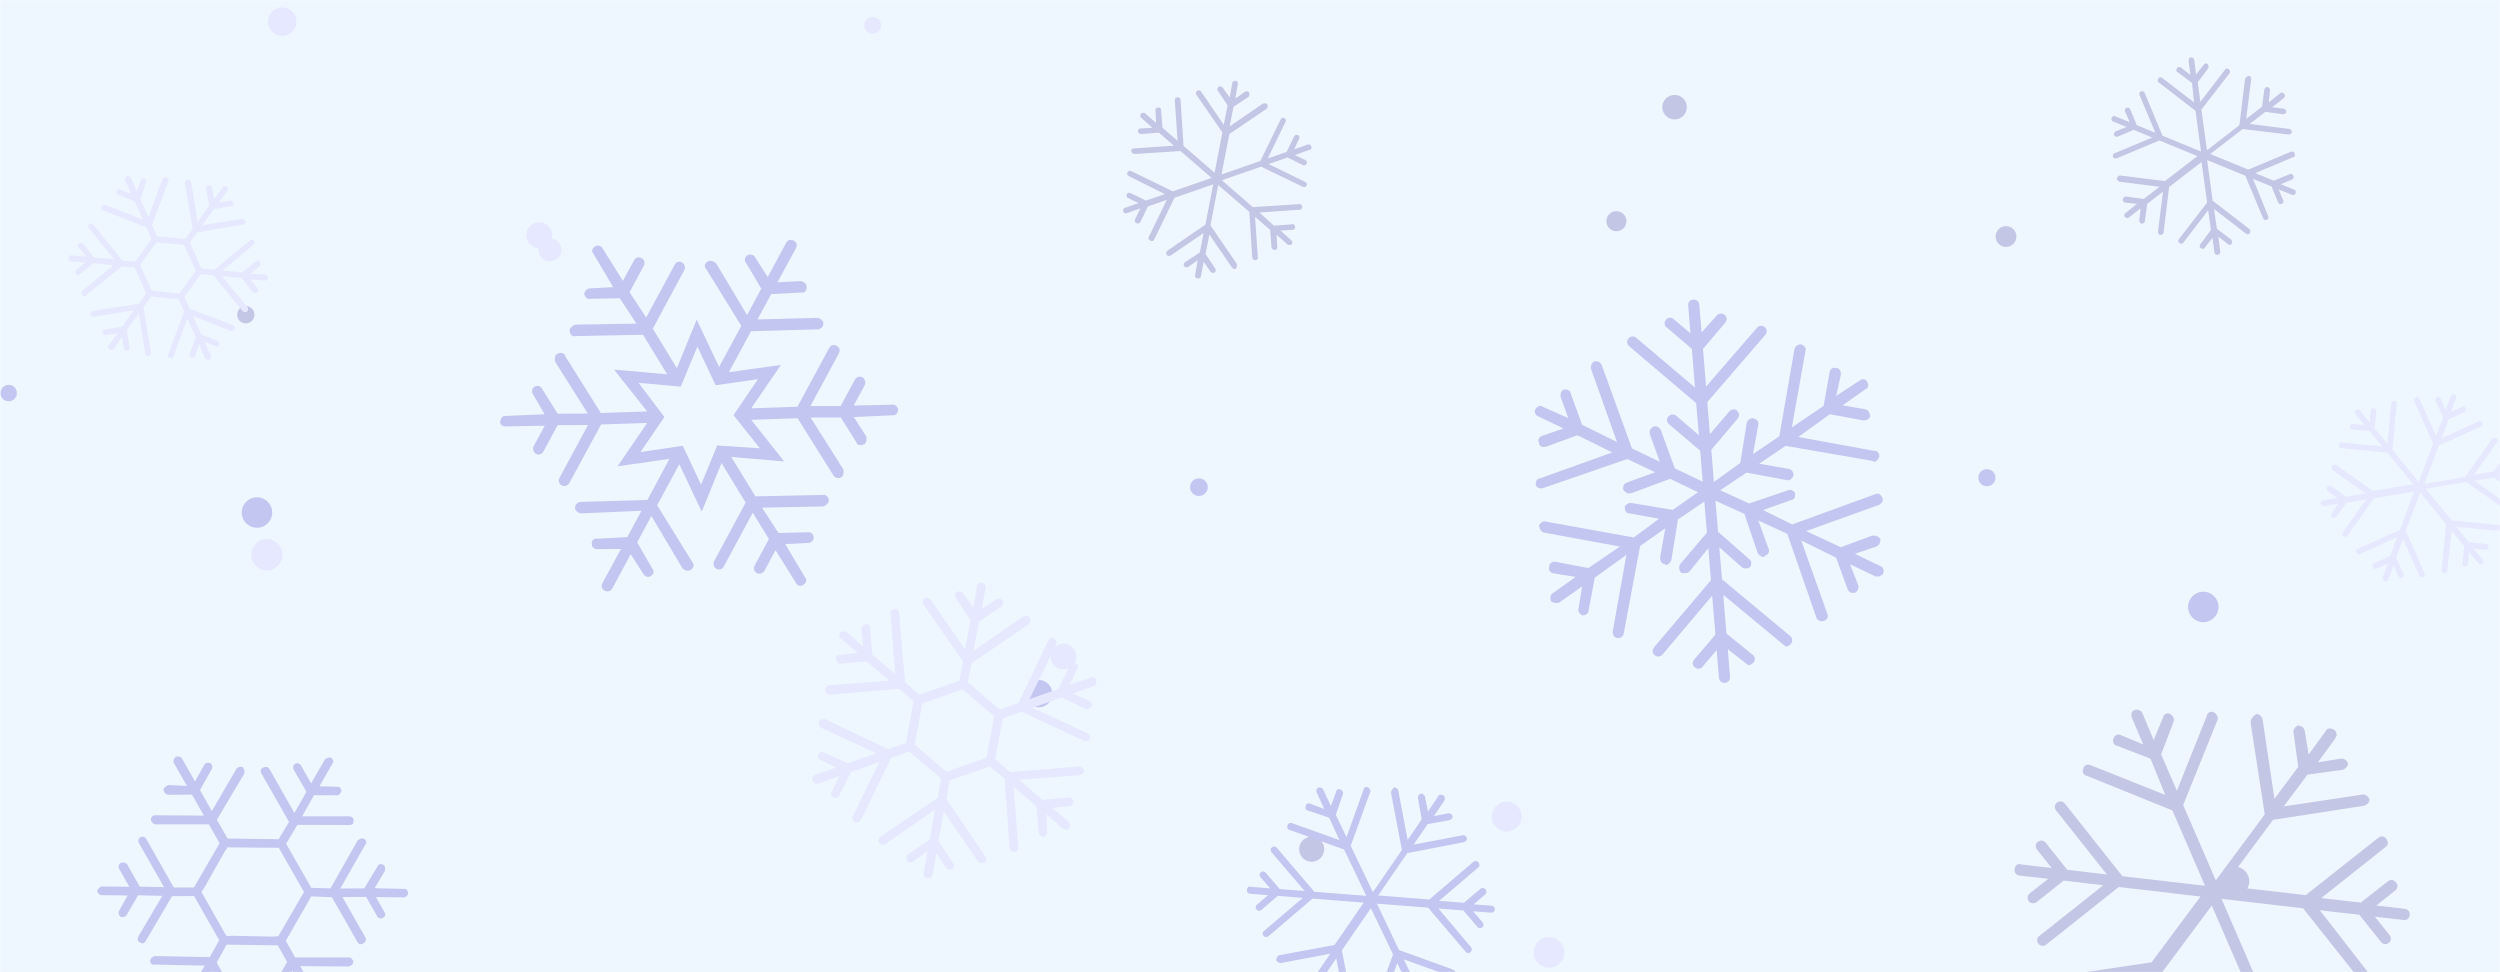 <svg xmlns="http://www.w3.org/2000/svg" version="1.1" xmlns:xlink="http://www.w3.org/1999/xlink" xmlns:svgjs="http://svgjs.dev/svgjs" width="1440" height="560" preserveAspectRatio="none" viewBox="0 0 1440 560"><g mask="url(&quot;#SvgjsMask1036&quot;)" fill="none"><rect width="1440" height="560" x="0" y="0" fill="rgba(238, 246, 255, 1)"></rect><circle r="7.895" cx="598.245" cy="399.555" filter="url(#SvgjsFilter1037)" fill="rgba(194, 198, 240, 1)"></circle><circle r="4.73" cx="4.99" cy="226.41" filter="url(#SvgjsFilter1037)" fill="rgba(194, 198, 240, 1)"></circle><circle r="8.965" cx="153.695" cy="319.525" filter="url(#SvgjsFilter1037)" fill="rgba(230, 232, 255, 1)"></circle><circle r="5.78" cx="931.06" cy="127.41" filter="url(#SvgjsFilter1037)" fill="rgba(195, 198, 229, 1)"></circle><circle r="8.425" cx="1287.155" cy="507.585" filter="url(#SvgjsFilter1037)" fill="rgba(195, 198, 229, 1)"></circle><circle r="8.815" cx="892.255" cy="548.595" filter="url(#SvgjsFilter1037)" fill="rgba(230, 232, 255, 1)"></circle><circle r="4.82" cx="502.68" cy="14.57" filter="url(#SvgjsFilter1037)" fill="rgba(230, 232, 255, 1)"></circle><circle r="8.775" cx="148.005" cy="295.215" filter="url(#SvgjsFilter1037)" fill="rgba(194, 198, 240, 1)"></circle><circle r="4.93" cx="1144.46" cy="275.16" filter="url(#SvgjsFilter1037)" fill="rgba(194, 198, 240, 1)"></circle><circle r="5.98" cx="1155.47" cy="136.24" filter="url(#SvgjsFilter1037)" fill="rgba(195, 198, 229, 1)"></circle><circle r="8.59" cx="867.85" cy="470.36" filter="url(#SvgjsFilter1037)" fill="rgba(230, 232, 255, 1)"></circle><circle r="6.61" cx="316.71" cy="143.86" filter="url(#SvgjsFilter1037)" fill="rgba(230, 232, 255, 1)"></circle><circle r="8.205" cx="162.565" cy="12.465" filter="url(#SvgjsFilter1037)" fill="rgba(230, 232, 255, 1)"></circle><circle r="7.415" cx="612.575" cy="378.145" filter="url(#SvgjsFilter1037)" fill="rgba(230, 232, 255, 1)"></circle><circle r="7.5" cx="310.62" cy="135.57" filter="url(#SvgjsFilter1037)" fill="rgba(230, 232, 255, 1)"></circle><circle r="7.065" cx="964.545" cy="61.725" filter="url(#SvgjsFilter1037)" fill="rgba(195, 198, 229, 1)"></circle><circle r="8.765" cx="1269.105" cy="349.595" filter="url(#SvgjsFilter1037)" fill="rgba(194, 198, 240, 1)"></circle><circle r="7.225" cx="755.525" cy="489.135" filter="url(#SvgjsFilter1037)" fill="rgba(195, 198, 229, 1)"></circle><circle r="5.09" cx="690.58" cy="280.6" filter="url(#SvgjsFilter1037)" fill="rgba(194, 198, 240, 1)"></circle><circle r="4.97" cx="141.58" cy="181.29" filter="url(#SvgjsFilter1037)" fill="rgba(195, 198, 229, 1)"></circle><path d="M1296.4 416.6L1304.5 469.1 1276.3 507.1 1257.5 463.7 1277.4 414.4C1277.4 414.4 1277.4 413.8 1277.4 413.8 1277.6 412.5 1276.4 411.1 1275.3 410.3 1273.4 409.4 1271.4 410.5 1271.1 412.4L1253.9 455.5 1244.8 434.5 1252.1 415.4C1252.1 415.4 1252.2 414.7 1252.2 414.7 1252.3 413.4 1251.2 412 1250 411.2 1248.2 410.4 1246.1 411.4 1245.9 413.3L1240.5 426.3 1234 410.7C1233.5 409.3 1231 408.4 1229.7 408.9 1227.7 409.3 1227.4 411.8 1227.9 413.2L1234.5 428.8 1221.5 423.4C1219.7 422.6 1217.7 423.6 1217.4 425.5 1216.6 427.3 1217.6 429.4 1219.5 429.6L1238.7 437 1247.2 457.9 1204.1 440.7C1202.2 439.9 1200.2 440.9 1200 442.8 1199.1 444.7 1200.2 446.7 1202.1 446.9L1251.3 466.8 1270.1 510.2 1222.5 504.7 1189.3 462.8C1188.2 461.4 1186.3 461.2 1184.8 462.3 1183.4 463.5 1183.2 465.4 1184.3 466.8L1213.6 503.7 1190.7 501 1178.3 485.4C1177.2 484 1175.3 483.8 1173.8 484.9 1172.4 486 1172.2 487.9 1173.3 489.3L1181.8 500 1164 497.9C1162.1 497.1 1160.6 498.8 1160.4 500.7 1160.2 502.6 1161.3 504.1 1163.2 504.3L1179.8 506.2 1169.1 514.6C1167.7 515.8 1167.5 517.7 1168.6 519.1S1171.6 520.7 1173.1 519.6L1188.7 507.2 1211.5 509.9 1174.7 539.1C1173.2 540.2 1173 542.1 1174.1 543.6 1175.3 545 1177.2 545.2 1178.6 544.1L1220.4 510.9 1267.5 516.4 1239.3 554.3 1188.1 561.9C1186.1 562.3 1185.3 564.2 1185.1 566.1 1185.5 568.1 1187.3 568.9 1189.2 569.1L1235.1 562.2 1221.4 580.6 1201.1 583.4C1199.1 583.8 1198.3 585.7 1198 587.6 1198.5 589.5 1200.3 590.4 1201.6 590.5L1215.4 588.3 1205.4 601.9C1204.6 603.1 1204.3 605.7 1206.2 606.5 1208 607.4 1209.9 607.6 1210.8 605.8L1220.7 592.1 1223 605.9C1223.4 607.9 1225.2 608.7 1226.5 608.9 1227.8 608.4 1229.3 607.3 1229.4 606 1229.4 606 1229.5 605.4 1229.5 605.4L1226.7 585.1 1240.4 566.7 1247.3 612.6C1247.8 614.6 1249.6 615.4 1250.9 615.6 1252.2 615.1 1253.6 614 1253.8 612.7 1253.8 612.7 1253.8 612.1 1253.8 612.1L1245.7 559.6 1274 521.6 1292.8 565 1272.9 614.3C1272.1 616.1 1273.1 618.2 1275 618.4 1276.8 619.2 1278.9 618.2 1279.1 616.3L1296.4 573.2 1305.5 594.2 1298.1 613.3C1297.3 615.2 1298.3 617.2 1300.3 617.4 1302.1 618.3 1304.1 617.2 1304.4 615.3L1309.7 602.4 1316.3 618C1316.8 619.3 1319.2 620.3 1320.6 619.8 1321.9 619.3 1322.7 618.1 1322.9 616.8 1322.9 616.2 1323 615.5 1322.5 614.8L1315.9 599.3 1328.8 604.6C1330.6 605.5 1332.7 604.4 1332.9 602.5 1332.9 602.5 1333 601.9 1333 601.9 1333.1 600.6 1332 599.2 1330.8 598.4L1311.7 591 1302.5 570 1345.6 587.2C1347.5 588.1 1349.5 587 1349.7 585.1 1349.7 585.1 1349.8 584.5 1349.8 584.5 1349.9 583.2 1348.8 581.8 1347.6 581L1298.4 561.2 1279.6 517.7 1326.6 523.2 1359.8 565C1360.9 566.5 1362.8 566.7 1364.2 565.6 1365.7 564.4 1365.9 562.5 1364.8 561.1L1336.2 524.3 1359 526.9 1371.4 542.5C1372.5 544 1374.4 544.2 1375.9 543.1S1377.5 540 1376.4 538.6L1367.9 528 1384.5 529.9C1386.4 530.1 1387.8 529 1388 527.1 1388.2 525.2 1387.1 523.7 1385.2 523.5L1368.7 521.6 1379.3 513.2C1380 512.6 1380.7 512.1 1380.9 510.8S1380.5 508.8 1379.9 508.1C1378.8 506.7 1376.9 506.5 1375.5 507.6L1359.8 519.9 1337 517.3 1373.8 488.1C1374.6 487.5 1375.3 486.9 1375.4 485.7 1375.5 485 1375 483.7 1374.4 483 1373.3 481.6 1371.4 481.3 1370 482.5L1328.1 515.6 1281.1 510.2 1309.3 472.2 1361.8 464.1C1363.1 463.6 1364.6 462.5 1364.7 461.2 1364.7 461.2 1364.8 460.6 1364.8 460.6 1364.4 458.6 1362.5 457.8 1361.3 457.6L1315.4 464.5 1329.1 446.2 1349.4 443.4C1350.7 442.9 1352.1 441.7 1352.3 440.5 1352.3 440.5 1352.4 439.8 1352.4 439.8 1352 437.9 1350.1 437 1348.8 436.9L1335.1 439.1 1345 425.5C1345.1 424.8 1345.8 424.3 1345.9 423.6 1346 422.4 1345.5 421 1344.3 420.2 1342.5 419.4 1340.6 419.1 1339.7 421L1329.8 434.6 1327.5 420.9C1327.1 418.9 1325.3 418 1324 417.9 1322 418.3 1321.1 420.1 1321 421.4L1323.8 441.7 1310.1 460.1 1303.2 414.2C1302.7 412.2 1300.9 411.3 1299.6 411.2 1297.5 412.9 1296 414.6 1296.4 416.6Z" fill="rgba(195, 198, 229, 1)"></path><path d="M1080.3 284.6L1032.3 302.1 1015.5 293.8 1031.8 288C1033.7 287.8 1034.1 285.9 1034 284 1033.2 282.7 1031.2 281.6 1030 282.4L1007.5 290 990.8 282.4 1006 272.2 1029.5 276.6C1029.5 276.6 1030.2 276.6 1030.2 276.6 1031.4 276.5 1032.6 275.1 1033.1 273.8 1033 271.8 1032.2 270.6 1030.3 270.1L1013.3 267.1 1028.5 256.8 1078.7 265.5C1078.7 265.5 1079.4 266.1 1079.4 266.1 1080.7 266 1081.8 264.6 1082.4 263.3 1082.8 261.3 1081.4 259.5 1079.5 259.7L1035.8 251.7 1054 238.6 1073.6 242.2C1073.6 242.2 1073.6 242.2 1074.2 242.1 1075.5 242 1076.7 241.3 1077.2 239.9 1077.1 238 1076.3 236.2 1074.3 235.7L1061.3 233.5 1074.6 224.1C1076.5 223.3 1076.3 221.4 1075.6 220.2 1074.8 218.3 1072.8 217.8 1071 219.3L1057.6 228.1 1060.4 215.6C1060.3 213.7 1059.5 211.9 1057.6 212 1055.6 211.5 1054.4 212.3 1053.9 214.2L1050.4 233.8 1032.1 246.2 1040 201.9C1040.6 200.6 1039.1 198.8 1037.2 198.3 1035.9 198.4 1034 199.2 1033.6 201.2L1024.9 251.3 1009.7 261.6 1012.8 244.6C1013.2 242.7 1011.8 241.5 1009.9 241 1008.6 240.5 1006.7 241.9 1006.2 243.2L1002.4 266.7 987.2 277.6 985.7 259.1 1000.9 241.1C1002.1 239.7 1001.9 237.8 1000.5 236.6 999.8 235.4 997.2 235.6 996.1 237L984.9 250.1 983.4 231.6 1016.8 192.9C1018 191.5 1017.8 189.6 1016.5 188.4 1015.1 187.3 1013.2 187.4 1012 188.8L982.7 222.7 980.9 201 993.8 185.8C994.9 184.4 994.8 182.5 993.4 181.4 992 180.2 990.1 180.4 988.9 181.7L980.1 191.5 978.8 175.5C978.6 173.6 977.2 172.4 975.3 172.6 973.4 172.7 972.2 174.1 972.4 176L973.7 192 964 183.8C962.7 182.6 960.8 182.8 959.6 184.2S958.6 187.5 960 188.6L974.5 200.9 976.3 223.2 942.5 194.6C941.1 193.4 939.2 193.6 938 194.9 936.8 196.3 937 198.2 938.4 199.4L977 232.2 978.6 250.7 965.5 239.5C964.1 238.4 962.2 238.5 961 239.9 959.8 241.3 960 243.2 961.4 244.4L979.3 259.6 980.8 277.5 964.7 269.8 956.5 247.4C955.7 246.1 953.7 245 952.5 245.8 950.6 246.6 950.1 247.9 950.2 249.8L956.1 266 940 258.3 922.6 210.3C921.8 208.5 920.5 208 918.5 208.1 916.7 208.9 916.2 210.9 916.3 212.1L931.4 254.6 911.3 244.7 904.7 226.6C904.5 224.7 902.5 224.2 900.6 224.4 899.4 225.1 898.3 227.1 899.1 229L903.3 240.8 888.6 234.3C887.2 233.2 885.4 234 884.2 236 883.7 237.3 884.5 239.2 885.8 239.7L900.6 246.8 888.1 251.1C886.2 251.9 885.7 253.9 886.5 255.1 886.6 257 887.9 257.5 889.2 257.4 889.9 257.4 889.9 257.4 890.5 257.3L908.6 250.7 928.7 260.6 886.9 275.6C885 275.7 884.5 277.7 884.6 279.6 885.4 280.9 886.7 281.4 888 281.3 888.6 281.2 888.6 281.2 888.6 281.2L937.3 264.4 953.4 272 937.2 277.9C935.3 278.6 934.8 280 934.9 281.9 935.7 283.1 937 284.3 938.3 284.2 939 284.1 939 284.1 939.6 284.1L962 275.8 978.1 283.5 963.5 293.7 940.1 289.8C938.1 289.3 936.3 290.8 935.8 292.1 935.9 294 936.7 295.9 938.6 295.7L955.6 298.8 941.1 309.6 890.2 300.4C888.9 299.8 887.1 301.3 886.5 302.6 886.7 304.5 887.5 306.4 889.5 306.8L933.1 314.8 914.9 327.2 896 323.6C894 323.2 892.2 324.6 892.4 326.5 891.8 327.8 892.6 329.7 894.6 330.2L907.6 332.3 894.3 341.8C893.1 342.5 892.6 344.5 893.4 346.3 894.1 346.9 895.4 347.5 896.7 347.3 896.7 347.3 897.3 347.3 897.9 347.2L911.3 337.8 909.2 350.8C908.6 352.1 910.1 353.9 911.4 354.5 912 354.4 912 354.4 912 354.4 913.9 354.3 915.1 352.9 915 351.6L918.6 332.7 936.8 319.6 928.9 363.9C929 365.9 929.8 367.1 931.7 367.6 931.7 367.6 932.4 367.5 932.4 367.5 933.6 367.4 934.9 366.7 935.3 364.7L944.7 314.5 959.2 304.3 956.2 321.2C956.3 323.1 957.1 325 959 324.8 959.1 325.5 959.7 325.4 959.7 325.4 961 325.3 962.2 323.9 962.7 322.6L966.5 299.2 981.7 288.9 983.2 306.8 968 324.7C966.8 326.1 967 328.7 968.4 329.9 969.8 330.4 971.7 330.2 972.9 329.5L984 315.7 985.5 334.2 952.7 372.9C951.6 374.3 951.7 376.2 953.1 377.4 954.5 378.5 956.4 378.4 957.6 377L986.2 343.1 988.1 365.5 975.8 380C974.6 381.4 974.8 383.3 976.2 384.4S979.4 385.5 980.6 384.1L988.8 374.4 990.1 390.3C990.3 392.3 991.7 393.4 993.6 393.3 995.5 393.1 996.7 391.7 996.5 389.8L995.2 373.9 1005.5 382C1006.2 382.6 1006.9 383.2 1007.5 383.1 1008.2 383.1 1009.4 382.3 1010 381.6 1011.1 380.3 1011 378.3 1009.6 377.2L994.4 364.9 992.6 342.6 1027.1 371.2C1027.8 371.8 1028.5 372.4 1029.1 372.4 1029.7 372.3 1031 371.6 1031.5 370.9 1032.7 369.5 1032.6 367.6 1031.2 366.4L991.9 333.7 990.3 315.2 1003.5 326.9C1004.2 327.5 1005.5 327.4 1006.1 327.4 1006.7 327.3 1007.4 327.3 1008 326.6 1009.1 325.2 1008.9 322.6 1007.6 322.1L989.6 306.3 988.1 288.4 1004.8 296 1012.4 318.5C1013.2 319.7 1014.6 320.9 1015.8 320.8 1016.5 320.7 1016.5 320.7 1016.4 320.1 1018.3 319.9 1019.5 317.9 1018.7 316.1L1012.8 299.8 1029.5 307.5 1046.4 356.2C1047.1 357.4 1048.5 357.9 1049.7 357.8 1050.4 357.7 1050.4 357.7 1050.4 357.7 1052.2 357 1053.4 355.6 1052.6 353.7L1037.5 311.3 1057.6 321.2 1064.2 339.3C1065 341.1 1066.4 341.7 1067.6 341.5 1067.6 341.5 1068.3 341.5 1068.3 341.5 1070.1 340.7 1070.6 338.7 1070.5 337.5L1065.6 325 1080.4 332.1C1081 332.1 1081.6 332 1082.3 332 1082.9 331.9 1084.1 331.2 1084.7 330.5 1085.2 328.5 1085 326.6 1083.1 326.1L1068.4 319 1080.8 314.8C1082.7 314 1083.2 312 1083.1 310.7 1082.3 308.9 1080.3 308.4 1078.4 308.5L1060.3 315.2 1040.3 305.9 1082.1 290.9C1083.9 290.1 1085.1 288.1 1084.3 286.9 1083.5 285 1082.1 283.8 1080.3 284.6Z" fill="rgba(194, 198, 240, 1)"></path><path d="M341.8 146.1L353.2 165.4 339.8 166.1C338.3 166.1 336.8 167.5 336.5 169.4 337 171.2 338.4 172.7 340.1 172.1L357 171.8 366.6 186.4 331.4 187C329.6 187.6 328.2 188.9 328.1 190.4 328.3 192.7 329.7 194.1 331.4 193.6L370.4 192.8 384.3 215.6 353.7 212.9 372.8 237 346.1 237.9 325.4 204.9C325.7 204.3 325.1 204 324.5 203.7 323.4 203.1 322 203.1 320.8 203.9 319.6 204.7 319.3 206.7 319.8 208.4L338.6 238.2 321.2 238.3 312.2 223.9C311.9 223.1 311.3 222.8 310.8 222.5 310.2 222.2 308.8 222.1 307.6 222.9 306.4 223.8 306.1 225.8 306.9 226.9L313.7 238.6 291.3 239.6C289.4 239.3 288.4 241 288.1 243 288 244.4 289.4 245.9 291.7 245.6L313.8 245.2 307.4 257C306.5 258.7 307.6 260.7 308.7 261.4 310.4 262.3 312.1 261.7 313 260.1L321.2 244.9 338.7 244.8 322.3 275.2C321.4 276.9 321.9 278.7 323.6 279.6 324.7 280.2 327 280 327.9 278.3L346.2 244.5 372.8 243.6 355.7 268.6 385.6 264.3 372.9 288 334.5 289.1C332.2 289.3 331.3 291 331.2 292.4 331.2 293.8 332.6 295.3 334.5 295.7L369.5 294.2 361.3 309.4 344.1 310.3C342.1 309.9 340.6 311.3 340.9 313.6 340.8 315 342.2 316.5 344.5 316.3L357.7 316.2 347 335.9C346.1 337.6 346.6 339.3 348.3 340.2S351.8 340.6 352.7 338.9L363.3 319.2 370.4 330.3C371.5 332.3 373.5 332.7 374.6 331.9 376.7 330.8 377 328.8 375.6 327.3L367 312.4 375.2 297.2 393.1 327.3C394.5 328.8 396.5 329.1 397.7 328.3 399.7 327.2 400.1 325.2 398.7 323.7L378.5 291 391.3 267.4 404.2 294.7 415.6 266.7 429.5 289.5 411.3 323.3C410.4 325 411.5 327 412.6 327.6 414.3 328.5 416 328 416.9 326.3L433.6 295.3 442.9 310.5 434.7 325.7C433.8 327.4 434.3 329.1 436 330.1 437.1 330.7 439.4 330.5 440.3 328.8L446.7 316.9 458.4 335.6C459.5 337.7 461.5 338 463 336.6 464.2 335.8 465.1 334.1 463.7 332.6L452.3 313.4 465.7 312.7C467.2 312.7 468.6 311.3 468.7 309.9 468.7 308.5 467.9 307.3 467.3 307 466.8 306.7 466.2 306.4 465.4 306.6L448.4 307 438.9 292.4 474.1 291.7C475.9 291.2 477.3 289.8 477.4 288.4 477.4 287 476.6 285.8 475.5 285.2 474.9 284.9 474.9 284.9 474 285.1L435.1 285.9 421.2 263.2 451.7 265.8 432.7 241.8 459.4 240.9 480.1 273.9C480.9 275.1 482.6 276 484.7 274.9 485.8 274.1 486.2 272.1 485.7 270.3L466.9 240.5 484.3 240.5 493.3 254.8C493.8 256.6 495.8 256.9 497.9 255.8 499 255 499.4 253 498.9 251.3L491.8 240.2 514.1 239.2C516.1 239.5 517.1 237.8 517.4 235.8 517.1 235 516.3 233.8 515.8 233.5 515.2 233.2 514.6 232.9 513.8 233.1L491.7 233.6 498.1 221.8C499 220.1 497.9 218 496.8 217.4L496.8 217.4C495.1 216.5 493.4 217 492.4 218.7L484.2 233.9 466.8 233.9 483.2 203.5C484.1 201.8 483.6 200.1 481.9 199.2S478.5 198.8 477.6 200.5L459.3 234.3 432.7 235.2 449.8 210.2 419.8 214.4 432.6 190.8 471 189.7C473.3 189.5 474.2 187.8 474.3 186.4 474.3 184.9 472.9 183.5 470.9 183.1L436.3 184 444.2 169.4 461.4 168.5C463.4 168.8 464.8 167.5 464.6 165.2 464.7 163.7 463.3 162.3 461.3 161.9L447.8 162.6 458.5 142.9C459.4 141.2 458.9 139.5 457.2 138.6S453.7 138.2 452.8 139.9L442.2 159.6 435.1 148.5C434.8 147.6 434.3 147.3 433.7 147 432.6 146.4 431.7 146.7 430.8 146.9 428.8 148 428.5 150 429.8 151.5L438.5 166.3 430.3 181.5 412.4 151.5C411.8 151.2 411.2 150.9 410.7 150.6 409.6 150 408.7 150.2 407.8 150.5 405.8 151.6 405.4 153.6 406.8 155L427 187.7 414.2 211.4 401.3 184.1 389.9 212.1 376 189.3 394.2 155.5C395.1 153.8 394 151.8 392.9 151.2 391.2 150.3 389.5 150.8 388.6 152.5L372.2 182.9 362.6 168.3 370.8 153.1C371.7 151.4 371.2 149.6 369.5 148.7S366.1 148.3 365.2 150L358.8 161.8 347.1 143.1C346.8 142.3 346.2 142 345.7 141.7 345.1 141.4 343.7 141.3 342.5 142.1 341.3 143 340.4 144.7 341.8 146.1ZM401.7 199.6L412.2 221.9 436.6 218.4 422.5 239.1 437.7 258.2 413.1 256.6 403.8 279.2 393.3 256.8 368.9 260.4 382.7 240.2 367.8 220.5 392.1 222.7 401.7 199.6Z" fill="rgba(194, 198, 240, 1)"></path><path d="M1293.1 45.8L1289.9 72.1 1271.2 86.6 1268 63.1 1284.3 42.1C1284.3 42.1 1284.4 41.8 1284.4 41.8 1284.6 41.2 1284.3 40.4 1283.8 39.9 1283 39.2 1281.9 39.4 1281.5 40.3L1267.4 58.7 1265.9 47.4 1272 39.2C1272 39.2 1272.1 38.9 1272.1 38.9 1272.3 38.3 1272 37.4 1271.5 36.9 1270.8 36.2 1269.6 36.5 1269.3 37.4L1264.9 42.9 1263.9 34.5C1263.8 33.8 1262.8 33 1262.1 33 1261 33 1260.6 34.1 1260.6 34.9L1261.7 43.2 1256.2 38.9C1255.4 38.3 1254.3 38.5 1253.9 39.4 1253.3 40.1 1253.5 41.3 1254.4 41.6L1262.6 47.8 1263.8 59 1245.4 44.9C1244.7 44.2 1243.5 44.5 1243.2 45.3 1242.5 46.1 1242.7 47.2 1243.6 47.6L1264.6 63.8 1267.8 87.3 1245.6 78.2 1235.3 53.5C1235 52.7 1234.1 52.3 1233.2 52.7 1232.4 53 1232 53.9 1232.4 54.8L1241.5 76.5 1230.8 72.1 1227 62.9C1226.6 62.1 1225.7 61.7 1224.9 62.1 1224.1 62.4 1223.7 63.3 1224 64.1L1226.7 70.4 1218.4 67C1217.6 66.3 1216.7 67 1216.3 67.9 1215.9 68.8 1216.3 69.6 1217.2 70L1224.9 73.1 1218.6 75.7C1217.8 76.1 1217.4 77 1217.7 77.8S1219 79 1219.8 78.7L1229 74.8 1239.7 79.2 1218 88.3C1217.1 88.6 1216.8 89.5 1217.1 90.3 1217.5 91.2 1218.3 91.5 1219.2 91.2L1243.8 80.9 1265.7 89.9 1247 104.3 1221.3 101.1C1220.3 101 1219.7 101.8 1219.3 102.7 1219.2 103.7 1220 104.3 1220.9 104.7L1243.9 107.6 1234.8 114.6 1224.7 113.2C1223.7 113.1 1223 113.9 1222.7 114.7 1222.6 115.8 1223.4 116.4 1223.9 116.7L1230.9 117.4 1224.3 122.7C1223.7 123.1 1223.2 124.3 1224 125 1224.8 125.6 1225.6 126 1226.3 125.2L1233 120 1232.2 127C1232.1 128 1232.9 128.6 1233.5 128.9 1234.2 128.8 1235 128.5 1235.3 127.9 1235.3 127.9 1235.4 127.6 1235.4 127.6L1236.8 117.4 1245.9 110.4 1243 133.5C1242.9 134.5 1243.7 135.1 1244.3 135.4 1245 135.3 1245.8 135 1246.1 134.4 1246.1 134.4 1246.2 134.1 1246.2 134.1L1249.4 107.7 1268.1 93.3 1271.3 116.7 1255.1 137.7C1254.4 138.5 1254.6 139.6 1255.5 140 1256.3 140.7 1257.4 140.4 1257.8 139.5L1271.9 121.1 1273.5 132.5 1267.4 140.7C1266.7 141.5 1266.9 142.6 1267.8 143 1268.6 143.6 1269.7 143.4 1270.1 142.5L1274.4 137 1275.5 145.4C1275.5 146.1 1276.6 146.9 1277.3 146.8 1278 146.8 1278.5 146.3 1278.8 145.7 1278.9 145.4 1279 145.1 1278.8 144.7L1277.8 136.3 1283.3 140.6C1284 141.3 1285.2 141.1 1285.5 140.2 1285.5 140.2 1285.7 139.9 1285.7 139.9 1285.9 139.3 1285.6 138.5 1285.1 137.9L1276.9 131.8 1275.3 120.4 1293.7 134.6C1294.5 135.2 1295.6 135 1296 134.1 1296 134.1 1296.1 133.8 1296.1 133.8 1296.4 133.2 1296 132.4 1295.5 131.8L1274.5 115.6 1271.3 92.2 1293.3 101.2 1303.6 125.8C1303.9 126.6 1304.8 127 1305.6 126.6 1306.5 126.3 1306.8 125.4 1306.5 124.6L1297.7 103 1308.4 107.4 1312.2 116.5C1312.5 117.4 1313.4 117.7 1314.3 117.4S1315.5 116.1 1315.1 115.3L1312.5 109.1 1320.2 112.2C1321.1 112.6 1321.9 112.2 1322.3 111.3 1322.6 110.4 1322.3 109.6 1321.4 109.2L1313.7 106.1 1320 103.5C1320.4 103.3 1320.8 103.1 1321.1 102.5S1321.1 101.5 1320.9 101.1C1320.6 100.3 1319.7 99.9 1318.9 100.3L1309.7 104.1 1299 99.7 1320.7 90.6C1321.2 90.5 1321.6 90.3 1321.8 89.7 1321.9 89.4 1321.9 88.7 1321.7 88.3 1321.4 87.4 1320.5 87.1 1319.6 87.4L1295 97.7 1273.1 88.7 1291.8 74.3 1318.2 77.5C1318.9 77.4 1319.7 77.1 1320 76.5 1320 76.5 1320.1 76.2 1320.1 76.2 1320.2 75.2 1319.4 74.5 1318.8 74.3L1295.8 71.4 1304.9 64.4 1315 65.8C1315.7 65.8 1316.6 65.4 1316.8 64.8 1316.8 64.8 1316.9 64.5 1316.9 64.5 1317 63.5 1316.2 62.9 1315.6 62.6L1308.7 61.8 1315.3 56.6C1315.5 56.3 1315.9 56.1 1316 55.8 1316.2 55.2 1316.2 54.5 1315.7 54 1314.9 53.3 1314.1 53 1313.4 53.7L1306.8 59 1307.5 52C1307.6 51 1306.8 50.4 1306.2 50.1 1305.2 50 1304.6 50.8 1304.3 51.4L1302.9 61.5 1293.8 68.5 1296.7 45.5C1296.8 44.5 1296 43.8 1295.4 43.6 1294.2 44.1 1293.2 44.8 1293.1 45.8Z" fill="rgba(195, 198, 229, 1)"></path><path d="M49.6 170L70.2 153.4 77.5 154 84.2 168.9 79.9 175 53.7 179.1C53.4 179.2 53.4 179.2 53.1 179.4 52.5 179.6 52.1 180.2 52.2 181.2 52.6 182.1 53.1 182.5 54.1 182.4L77 178.8 70.4 188.1 60.3 189.8C60.3 189.8 60 189.9 60 189.9 59.4 190.2 58.9 190.8 59 191.8 59 192.5 60 193.1 61 193L67.6 192.1 62.6 198.9C62.2 199.5 62.3 200.5 63 201.2S64.8 201.5 65.6 200.8L70.3 194.1 71.4 200.6C71.5 201.6 72.5 202.2 73.5 202.1 74.1 201.8 74.8 201.2 74.7 200.1L73 190 80 180.6 83.6 203.5C83.7 204.5 84.7 205.1 85.4 205.2 86.3 204.8 87 204.1 86.9 203.1L82.6 177 87.1 170.7 102.9 172.4 106.1 179.4 96.9 204.2C96.6 205 97 205.9 97.8 206.2S99.6 206.2 99.9 205.3L107.9 183.4 112.8 194.2 109.3 203.6C108.9 204.4 109.3 205.3 110.3 205.9S112 205.8 112.4 205L114.6 198.3 118.2 206.2C118.6 207.1 119.7 207.3 120.6 206.9 121.5 206.5 121.8 205.6 121.4 204.8L117.8 196.9 124.2 199.3C125.2 199.9 126 199.5 126.2 198.4 126.6 197.5 126.2 196.6 125.3 196.3L116 192.8 111.1 182 132.9 190.5C133.7 190.8 134.9 190.3 135.2 189.4S135.1 187.7 134.3 187.4L109.3 177.9 106.2 170.9 115.7 157.8 123.1 158.7 139.8 179.3C140.4 180 141.4 179.9 142.3 179.5 143.1 178.9 143 177.8 142.6 177L127.8 159 139.2 160.2 145.6 168.2C146.3 169 147.3 168.9 148.2 168.5 148.7 167.9 148.9 166.8 148.2 166L144.1 160.9 152.5 161.6C153.2 161.7 154 161 154.3 160.1 154.2 159.1 153.5 158.4 152.8 158.3L144.4 157.6 149.7 153.1C150.2 152.5 150.3 151.4 149.8 150.9 149.4 150 148.7 150 147.8 150.4 147.8 150.4 147.5 150.5 147.5 150.5L139.5 156.9 128.1 155.8 146 141C146.8 140.3 147.1 139.5 146.4 138.7 145.7 138 145 138 144.4 138.2 144.1 138.4 144.1 138.4 144.1 138.4L123.4 155.4 116 154.6 109.3 139.7 113.7 133.8 140.1 129.3C140.8 129.4 141.4 128.4 141.4 127.7 141.3 126.7 140.3 126 139.3 126.1L116.4 129.8 123.1 120.5 133.2 118.7C134.2 118.6 134.9 117.9 134.5 117.1 134.4 116.1 133.5 115.4 132.8 115.4L126 116.7 131 109.9C131.3 109.1 131.2 108.1 130.5 107.3 130.1 107.1 129.4 107.1 128.8 107.4 128.5 107.5 128.5 107.5 128.3 107.9L123.3 114.7 122 108C121.9 107 121.1 106.6 120.4 106.6 120.1 106.7 120.1 106.7 119.8 106.9 119.2 107.1 118.7 107.7 118.7 108.4L120.5 118.5 113.8 127.8 110.1 104.9C109.7 104 109 103.3 108.2 103.7 107.7 103.5 107.7 103.5 107.4 103.6 106.9 103.9 106.5 104.8 106.5 105.5L111 131.9 106.6 137.7 90.5 136.2 87.5 129.5 97 104.5C97.3 103.7 96.8 102.5 95.9 102.2S93.9 102.4 93.6 103.2L85.5 125.1 80.8 114.6 84.2 105C84.5 104.1 84.1 103.3 83.3 103 82.4 102.6 81.6 103 81.2 103.9L78.8 110.2 75.3 102.3C75 101.8 74 101.1 73.2 101.5 72.3 101.9 71.8 103.2 72.1 103.8L75.6 111.7 69.3 109.3C68.8 109.1 68.4 108.9 68.1 109.1 67.5 109.3 67.4 109.8 67.2 110.2 66.9 111 67.3 111.9 68.1 112.2L77.6 116 82.3 126.5 60.6 118.1C60.2 117.9 59.9 118 59.3 118.3 59 118.4 58.7 118.6 58.6 119 58.2 119.8 58.8 121 59.6 121.3L84.3 130.9 87.3 137.6 78 150.6 70.5 150.1 53.7 129.3C53.1 128.8 52.3 128.5 51.7 128.7 51.4 128.9 51.4 128.9 51.6 129.2 50.7 129.6 50.5 130.7 51.2 131.4L65.9 149.4 54.2 148.3 47.8 140.3C47.3 139.9 46.5 139.8 46 140.1 46 140.1 45.7 140.2 45.7 140.2 44.8 140.6 44.6 141.8 45.3 142.5L49.8 147.9 41.4 147.1C41 146.9 40.7 147.1 40.4 147.2 39.8 147.5 39.3 148 39.5 148.3 39.3 149.4 40 150.2 40.8 150.5L49.2 151.3 44 155.4C43.3 156 43.1 157.2 43.8 157.9 44.4 158.4 45.5 158.6 45.9 158L53.9 151.6 65.4 152.8 47.4 167.5C46.7 168.2 46.8 169.2 47.2 170.1 47.7 170.5 48.9 170.7 49.6 170ZM86.6 165.7L81.5 154.3 80.7 152.5 81.8 151 88.9 141.1 90.2 139.5 92.1 139.7 104.2 140.9 106.1 141.1 106.9 142.9 112 154.2 112.8 156 111.7 157.5 104.6 167.4 103.5 168.9 101.4 168.9 89.2 167.6 87.4 167.4 86.6 165.7Z" fill="rgba(230, 232, 255, 1)"></path><path d="M58.4 515.6L73.5 515.8 68.6 524.7C68 525.6 68.3 527.1 69.4 528.1 70.8 528.4 72.2 528.1 72.8 527.3L79.5 515.7 93.5 516 79.7 539.4C79 540.9 79.2 542.4 80.6 542.7 81.7 543.8 83.2 543.5 84 541.9L99.1 516.2 111.8 516.1 126.3 541.6 120.8 551.3 88.9 550.7C88.5 550.9 88.1 551.2 87.7 551.4 87.3 551.6 86.7 552.5 86.5 553.2 86.4 554.9 87.5 555.9 89 555.6L118 556.2 110.9 568 96.1 568.1C95.9 567.7 95.5 568 95 568.2 94.2 568.7 93.6 569.6 93.7 570.6 93.7 571.7 94.9 572.7 96.2 573.1L108.2 572.9 99.5 587.7C98.9 588.6 99.2 590.1 100.4 591.1 101.7 591.5 103.2 591.2 103.8 590.3L111.8 576.3 116.8 585.1C117.5 586.3 119.3 586.4 120.1 586 121.3 585.3 122.1 583.7 121.4 582.5L115 571.2 122.1 559.4 135.4 582.8C136.1 584 137.4 584.4 138.7 583.7 139.9 583 140.3 581.7 139.6 580.4L124.8 554.5 130.5 544.1 160 544.5 165.4 554.1 150.1 580.5C149.1 581.6 149.6 583.5 150.9 583.9 152.1 584.9 153.3 584.2 154.3 583L168.3 559.1 175.2 571.2 168.1 582.9C167.5 583.8 168 585.7 168.9 586.3S171.7 586.4 172.7 585.3L178 576.2 186.3 590.8C187.1 592 188.8 592.1 190 591.4 190.9 591 191.6 589.4 190.9 588.2L182.6 573.6 193.6 573.4C194.6 573.3 195.9 572.6 196 570.9 196 569.8 194.6 568.4 193.5 568.5L179.8 568.6 172.9 556.5 200.6 556.7C202.1 556.4 203.4 555.7 203.5 553.9 203.4 552.9 202.1 551.4 201 551.5L170 551.5 164.6 541.9 179.3 516.3 191.2 516.8 205.9 542.6C206.6 543.9 207.9 544.2 209.2 543.5 210.4 542.8 211.2 541.3 210.5 540L197.2 516.7 210.9 516.6 217.3 527.8C218 529.1 219.4 529.4 220.6 528.7 221.9 528 222.2 526.7 221.5 525.5L216.5 516.7 232.7 516.9C233.7 516.8 235.2 515.5 235.1 514.4 234.8 512.9 234.1 511.7 232.6 512L215.8 511.6 221.7 501.6C222.1 500.3 221.8 498.8 220.9 498.2 220 497.6 218.9 497.6 218.1 498.1 218.1 498.1 217.7 498.4 217.5 499L209.8 511.7 196 511.8 210.4 486.5C211.4 485.4 211.1 483.9 209.5 483.1 208.9 482.9 208.2 482.7 207.4 483.2 207 483.5 206.6 483.7 206.1 483.9L190.4 511.7 179.3 511.4 164.8 486 171.3 475.1 201.2 475.2C202.9 475.3 203.9 474.2 203.6 472.7 204 471.4 202.8 470.4 201.1 470.2L174 470.2 180.9 458 194.2 458.1C195.3 458.1 196.3 456.9 196.7 455.6 196.4 454.1 195.7 452.9 194.2 453.2L184 452.9 191.5 439.8C192.5 438.7 191.8 437.4 190.7 436.4 190 436.2 189 436.3 188.1 436.8 188.1 436.8 187.7 437 187.3 437.2L179.2 451.2 173.3 440.8C172.8 439.9 171.3 439.2 170 439.9 168.8 440.6 168.6 442.3 169.1 443.2L176.5 456.1 169.6 468.3 155.1 442.8C154.4 441.6 152.7 441.5 151.4 442.2S149.8 444.2 150.5 445.4L166.5 473.4 160.5 483.4 131.1 483 124.9 472.2 140.7 445.6C141 444.2 140.7 442.8 139.6 441.7 138.9 441.6 137.9 441.6 137 442.1 136.6 442.3 136.2 442.6 136 443.2L122 467.2 115.2 455.1 122 442.9C122.6 442 122.3 440.5 121.2 439.5 119.9 439.2 118.4 439.4 117.8 440.3L112.3 450.1 104.7 436.7C104.2 435.9 102.3 435.4 101.4 435.8 100.2 436.6 99.6 438.5 100.1 439.4L107.7 452.7 96.9 452.2C96.5 452.5 96.1 452.7 95.7 452.9 94.9 453.4 94.3 454.3 94.1 454.9 94.4 456.4 95.5 457.5 96.8 457.8L110.6 457.7 117.5 469.8 89.7 469.6C88 469.5 87 470.6 87 471.7 86.9 473.4 88 474.4 89.3 474.8L120.3 474.8 126.5 485.7 111.7 511.2 100.1 511.2 84.2 483.2C83.5 482 82.2 481.6 80.9 482.3 79.7 483 79.3 484.3 80 485.6L94.5 511 80.5 510.7 73.2 497.8C72.7 497 70.7 496.4 69.5 497.1 68.2 497.8 68.1 499.6 68.6 500.4L74.5 510.8 58.4 510.6C58 510.9 58 510.9 57.6 511.1 56.7 511.6 56.1 512.5 56 513.1 56.2 514.6 57.4 515.6 58.4 515.6ZM129.3 490.7L131.1 488 133.9 488.1 157.8 488.3 160.6 488.3 162 490.8 173.7 511.3 175.1 513.8 173.7 516.2 161.7 536.9 160.3 539.3 157.1 539.5 133.7 539 130.5 539.2 129 536.7 117.4 516.2 116 513.7 117.8 511.1 129.3 490.7Z" fill="rgba(194, 198, 240, 1)"></path><path d="M712.2 151.7L697.2 129.8 701.7 106.6 719.6 122 721.3 148.5C721.3 148.5 721.4 148.8 721.4 148.8 721.6 149.4 722.4 149.8 723.1 149.9 724.1 149.9 724.8 149 724.5 148.1L722.9 124.9 731.6 132.4 732.4 142.6C732.4 142.6 732.5 142.9 732.5 142.9 732.8 143.6 733.6 143.9 734.3 144 735.3 144 736 143.1 735.7 142.2L735.3 135.2 741.6 140.8C742.1 141.3 743.5 141.2 744 140.7 744.8 140.1 744.3 138.9 743.8 138.4L737.5 132.8 744.5 132.4C745.5 132.4 746.2 131.5 745.9 130.5 745.9 129.5 744.9 128.8 744 129.2L733.8 130 725.4 122.4 748.6 120.8C749.6 120.8 750.3 119.9 750 119 750 118 749 117.3 748.1 117.6L721.6 119.3 703.8 103.8 726.4 96 750.5 107.6C751.3 108 752.2 107.7 752.6 106.9 753 106.1 752.7 105.2 751.8 104.8L730.7 94.5 741.6 90.7 750.5 95.1C751.3 95.5 752.2 95.2 752.6 94.3 753 93.5 752.7 92.6 751.9 92.2L745.8 89.3 754.3 86.3C755.3 86.3 755.6 85.2 755.3 84.3 754.9 83.4 754.1 83 753.2 83.3L745.4 86 748.3 79.9C748.7 79.1 748.4 78.2 747.6 77.8S745.9 77.7 745.5 78.5L741.1 87.5 730.2 91.3 740.5 70.1C740.9 69.3 740.6 68.4 739.8 68 739 67.6 738.1 67.9 737.7 68.7L726 92.7 703.6 100.5 708.1 77.2 729.5 62.7C730.3 62.1 730.3 61.1 730 60.2 729.4 59.4 728.4 59.4 727.4 59.7L708.3 72.8 710.5 61.5 719 55.9C719.8 55.3 719.8 54.2 719.5 53.3 718.9 52.5 717.8 52.5 717.2 52.8L711.5 56.8 713 48.4C713.1 47.7 712.7 46.5 711.7 46.5 710.7 46.6 709.8 46.9 709.8 47.9L708.3 56.2 704.3 50.5C703.6 49.7 702.6 49.7 702 49.9 701.5 50.4 701.1 51.2 701.3 51.8 701.3 51.8 701.4 52.1 701.4 52.1L707.1 60.7 704.9 71.9 691.8 52.7C691.2 51.9 690.2 51.9 689.6 52.2 689.1 52.7 688.7 53.5 688.9 54.1 688.9 54.1 689 54.4 689 54.4L704.1 76.3 699.6 99.5 681.7 84 680 57.5C679.9 56.5 679 55.8 678.1 56.1 677.1 56.1 676.4 57.1 676.7 58L678.3 81.1 669.6 73.6 668.8 63.4C668.8 62.4 667.9 61.7 667 62 665.9 62 665.2 63 665.6 63.9L665.9 70.8 659.6 65.3C659.1 64.8 657.8 64.9 657.3 65.4 656.8 65.9 656.7 66.6 656.9 67.2 657 67.5 657.1 67.8 657.5 68L663.8 73.6 656.9 74C655.9 74 655.2 74.9 655.5 75.8 655.5 75.8 655.6 76.1 655.6 76.1 655.8 76.7 656.6 77.1 657.3 77.2L667.5 76.4 676.2 83.9 653.1 85.5C652 85.5 651.3 86.4 651.7 87.3 651.7 87.3 651.8 87.6 651.8 87.6 652 88.2 652.8 88.6 653.5 88.7L680 87 697.9 102.5 675.5 110.2 651.5 98.5C650.7 98.1 649.8 98.5 649.4 99.3 649 100.1 649.3 101 650.1 101.4L671 111.8 660.1 115.5 651.1 111.2C650.3 110.8 649.4 111.1 649 111.9S648.9 113.6 649.7 114L655.8 117 648 119.7C647.1 120 646.7 120.9 647 121.8 647.3 122.7 648.1 123.1 649 122.8L656.9 120 653.9 126.1C653.7 126.5 653.5 127 653.7 127.6S654.4 128.4 654.8 128.6C655.6 129 656.5 128.6 656.9 127.8L661.2 118.9 672.1 115.1 661.8 136.3C661.6 136.7 661.4 137.1 661.6 137.7 661.7 138 662.3 138.5 662.7 138.7 663.5 139.1 664.4 138.8 664.8 138L676.5 113.9 698.8 106.2 694.3 129.4 672.4 144.4C671.9 145 671.6 145.8 671.8 146.4 671.8 146.4 671.9 146.7 671.9 146.7 672.5 147.5 673.5 147.5 674.1 147.3L693.3 134.2 691.1 145.4 682.5 151.1C682 151.6 681.6 152.4 681.9 153 681.9 153 682 153.3 682 153.3 682.6 154.1 683.6 154.1 684.2 153.9L689.9 149.9 688.4 158.2C688.5 158.5 688.3 158.9 688.4 159.2 688.6 159.8 689.1 160.3 689.8 160.4 690.8 160.4 691.8 160.1 691.7 159.1L693.3 150.8 697.3 156.5C697.9 157.3 698.9 157.3 699.5 157.1 700.3 156.5 700.3 155.5 700.1 154.9L694.4 146.3 696.6 135.1 709.7 154.2C710.3 155 711.3 155 711.9 154.8 712.5 153.6 712.8 152.5 712.2 151.7Z" fill="rgba(195, 198, 229, 1)"></path><path d="M801.3 457L807.5 489.6 790.8 513.9 778 487.2 789.3 456C789.3 456 789.3 455.6 789.3 455.6 789.4 454.8 788.7 454 787.9 453.5 786.7 453 785.5 453.7 785.4 454.9L775.6 482.2 769.4 469.3 773.6 457.2C773.6 457.2 773.6 456.8 773.6 456.8 773.6 456 772.9 455.1 772.1 454.7 771 454.2 769.7 454.9 769.6 456.1L766.6 464.3 762.1 454.7C761.8 453.9 760.2 453.3 759.4 453.7 758.2 454 758 455.6 758.4 456.4L762.8 466 754.6 462.9C753.5 462.4 752.2 463.1 752.1 464.3 751.6 465.5 752.3 466.8 753.5 466.9L765.6 471 771.5 483.9 744.1 474.1C743 473.7 741.7 474.4 741.6 475.6 741.1 476.7 741.8 478 743 478.1L774.2 489.3 787 516 757.1 513.7 735.4 488.3C734.7 487.4 733.5 487.4 732.6 488.1 731.7 488.8 731.7 490 732.4 490.9L751.5 513.2 737.1 512.1 729.1 502.7C728.3 501.8 727.1 501.7 726.3 502.4 725.4 503.2 725.3 504.4 726 505.2L731.6 511.7 720.4 510.8C719.2 510.3 718.3 511.4 718.2 512.6 718.1 513.8 718.9 514.7 720.1 514.8L730.4 515.6 724 521.1C723.1 521.8 723 523 723.8 523.9S725.7 524.9 726.6 524.1L736 516 750.4 517.2 728 536.3C727.2 537 727.1 538.2 727.8 539.1 728.5 539.9 729.7 540 730.6 539.3L756 517.6 785.5 519.9 768.7 544.3 737 550.2C735.7 550.5 735.2 551.7 735.1 552.9 735.4 554.1 736.6 554.6 737.8 554.7L766.3 549.3 758.2 561.1 745.6 563.3C744.3 563.6 743.8 564.8 743.7 566 744 567.2 745.2 567.7 746 567.8L754.6 566 748.7 574.8C748.2 575.6 748.1 577.2 749.2 577.7 750.4 578.2 751.6 578.3 752.1 577.1L758 568.3 759.7 576.9C760 578.1 761.2 578.6 762 578.7 762.8 578.3 763.7 577.6 763.8 576.8 763.8 576.8 763.8 576.4 763.8 576.4L761.6 563.8 769.7 552 775.1 580.5C775.4 581.7 776.6 582.2 777.4 582.3 778.2 581.9 779.1 581.2 779.1 580.4 779.1 580.4 779.2 580 779.2 580L772.9 547.4 789.6 523.1 802.4 549.7 791.1 581C790.6 582.1 791.3 583.4 792.5 583.5 793.7 584 794.9 583.3 795 582.1L804.8 554.7 811 567.7 806.9 579.8C806.4 580.9 807.1 582.2 808.3 582.3 809.4 582.8 810.7 582.1 810.8 580.9L813.8 572.7 818.3 582.3C818.6 583.1 820.2 583.6 821 583.3 821.9 583 822.3 582.2 822.4 581.4 822.4 581 822.4 580.6 822.1 580.2L817.6 570.6 825.8 573.6C827 574.1 828.2 573.4 828.3 572.2 828.3 572.2 828.3 571.8 828.3 571.8 828.4 571 827.7 570.2 826.9 569.7L814.8 565.6 808.6 552.6 835.9 562.4C837.1 562.9 838.3 562.2 838.4 561 838.4 561 838.5 560.6 838.5 560.6 838.5 559.8 837.8 558.9 837 558.5L805.8 547.2 793.1 520.5 822.6 522.8 844.2 548.2C845 549.1 846.2 549.2 847 548.4 847.9 547.7 848 546.5 847.3 545.6L828.5 523.3 842.9 524.4 851 533.9C851.7 534.8 852.9 534.8 853.8 534.1S854.7 532.2 854 531.3L848.5 524.9 858.9 525.7C860 525.8 860.9 525 861 523.8 861.1 522.7 860.4 521.8 859.2 521.7L848.8 520.9 855.2 515.4C855.7 515 856.1 514.6 856.2 513.8S855.9 512.6 855.5 512.2C854.8 511.3 853.6 511.2 852.7 512L843.2 520 828.9 518.9 851.3 499.8C851.7 499.4 852.1 499.1 852.2 498.3 852.2 497.9 851.9 497.1 851.5 496.6 850.8 495.8 849.6 495.7 848.7 496.4L823.3 518.1 793.8 515.8 810.6 491.4 843.2 485.1C844 484.8 844.9 484.1 844.9 483.3 844.9 483.3 845 482.9 845 482.9 844.7 481.6 843.5 481.1 842.7 481.1L814.2 486.5 822.3 474.7 834.9 472.4C835.8 472.1 836.6 471.4 836.7 470.6 836.7 470.6 836.7 470.2 836.7 470.2 836.4 469 835.3 468.5 834.5 468.4L825.9 470.1 831.8 461.4C831.8 461 832.3 460.6 832.3 460.2 832.4 459.4 832 458.6 831.3 458.1 830.1 457.6 828.9 457.5 828.4 458.7L822.5 467.5 820.8 458.9C820.5 457.7 819.3 457.2 818.5 457.1 817.3 457.4 816.8 458.6 816.7 459.4L818.9 472 810.8 483.8 805.4 455.3C805.1 454.1 803.9 453.6 803.1 453.5 801.8 454.6 801 455.7 801.3 457Z" fill="rgba(194, 198, 240, 1)"></path><path d="M1435.2 253.1L1419.9 274.8 1396.5 278.7 1404.8 256.5 1429.1 245.7C1429.1 245.7 1429.3 245.5 1429.3 245.5 1429.8 245.1 1429.9 244.2 1429.7 243.5 1429.4 242.6 1428.3 242.2 1427.5 242.8L1406.4 252.4 1410.4 241.6 1419.6 237.3C1419.6 237.3 1419.9 237.1 1419.9 237.1 1420.4 236.7 1420.5 235.8 1420.3 235.1 1420 234.1 1418.8 233.8 1418.1 234.4L1411.7 237.2 1414.7 229.3C1415 228.7 1414.5 227.5 1413.8 227.2 1413 226.6 1412 227.4 1411.7 228.1L1408.6 236 1405.8 229.6C1405.5 228.6 1404.4 228.3 1403.6 228.9 1402.7 229.3 1402.4 230.4 1403 231.1L1407.3 240.4 1403.1 250.9 1393.6 229.7C1393.2 228.8 1392.1 228.5 1391.3 229.1 1390.4 229.4 1390.1 230.5 1390.7 231.3L1401.5 255.5 1393.2 277.7 1378 259.1 1380.5 232.6C1380.6 231.7 1380 230.9 1379.1 230.8 1378.2 230.8 1377.5 231.4 1377.4 232.3L1375.1 255.7 1367.8 246.8 1368.8 236.9C1368.8 236 1368.2 235.2 1367.3 235.2 1366.4 235.1 1365.7 235.7 1365.6 236.6L1365 243.3 1359.3 236.4C1358.9 235.5 1357.7 235.6 1357 236.2 1356.3 236.8 1356.2 237.7 1356.8 238.4L1362.1 244.9 1355.3 244.2C1354.4 244.1 1353.7 244.7 1353.6 245.6S1354.1 247.3 1355 247.4L1364.9 248.3 1372.2 257.2 1348.8 254.9C1347.9 254.9 1347.2 255.5 1347.1 256.4 1347 257.3 1347.6 258 1348.5 258.1L1375.1 260.7 1390.1 279 1366.8 282.8 1345.7 267.8C1344.9 267.3 1343.9 267.7 1343.2 268.3 1342.7 269.1 1343 270.1 1343.6 270.8L1362.6 284.2 1351.2 286.1 1343 280.1C1342.1 279.5 1341.2 279.9 1340.4 280.5 1339.9 281.4 1340.2 282.3 1340.6 282.8L1346.4 286.8 1338.1 288.2C1337.4 288.4 1336.4 289.2 1336.7 290.1 1337.1 291.1 1337.7 291.8 1338.7 291.5L1347 290 1343 295.8C1342.5 296.6 1342.8 297.6 1343.3 298.1 1343.9 298.3 1344.8 298.4 1345.3 298 1345.3 298 1345.6 297.8 1345.6 297.8L1351.6 289.5 1362.9 287.7 1349.5 306.6C1348.9 307.5 1349.3 308.4 1349.7 308.9 1350.4 309.2 1351.3 309.3 1351.7 308.9 1351.7 308.9 1352 308.7 1352 308.7L1367.3 287 1390.6 283.1 1382.3 305.3 1358.1 316.1C1357.1 316.5 1356.8 317.6 1357.4 318.3 1357.8 319.3 1358.9 319.6 1359.6 319L1380.8 309.4 1376.8 320.2 1367.5 324.5C1366.6 324.9 1366.2 326 1366.8 326.7 1367.2 327.7 1368.3 328 1369 327.4L1375.5 324.6 1372.4 332.5C1372.1 333.1 1372.7 334.3 1373.3 334.6 1374 334.9 1374.7 334.8 1375.2 334.4 1375.4 334.2 1375.7 334 1375.7 333.5L1378.8 325.6 1381.6 332C1381.9 333 1383 333.3 1383.8 332.7 1383.8 332.7 1384 332.5 1384 332.5 1384.5 332.1 1384.6 331.2 1384.4 330.5L1380.1 321.2 1384.1 310.4 1393.6 331.6C1394 332.6 1395.1 332.9 1395.8 332.3 1395.8 332.3 1396.1 332.1 1396.1 332.1 1396.6 331.7 1396.7 330.8 1396.5 330.1L1385.7 305.8 1394 283.7 1409 302 1406.4 328.5C1406.4 329.4 1407 330.2 1407.9 330.3 1408.8 330.4 1409.5 329.7 1409.6 328.8L1412.1 305.7 1419.4 314.6 1418.4 324.5C1418.3 325.4 1419 326.1 1419.9 326.2S1421.5 325.7 1421.6 324.8L1422.2 318 1427.5 324.4C1428.1 325.2 1429 325.3 1429.8 324.7 1430.5 324.1 1430.6 323.2 1430 322.4L1424.7 316 1431.5 316.6C1431.9 316.7 1432.4 316.7 1432.9 316.3S1433.4 315.5 1433.4 315C1433.5 314.1 1432.9 313.4 1432 313.3L1422.1 312.3 1414.8 303.4 1438.2 305.7C1438.7 305.8 1439.1 305.8 1439.6 305.4 1439.9 305.2 1440.2 304.5 1440.2 304.1 1440.3 303.2 1439.7 302.4 1438.8 302.4L1412.2 299.8 1397.2 281.5 1420.5 277.6 1442.2 292.9C1442.8 293.2 1443.7 293.3 1444.2 292.9 1444.2 292.9 1444.5 292.7 1444.5 292.7 1445 291.8 1444.7 290.9 1444.3 290.4L1425.3 276.9 1436.7 275.1 1444.9 281.1C1445.6 281.4 1446.5 281.5 1447 281.1 1447 281.1 1447.2 280.9 1447.2 280.9 1447.8 280 1447.4 279.1 1447 278.6L1441.2 274.6 1449.6 273.2C1449.8 273 1450.3 273 1450.5 272.8 1451 272.4 1451.3 271.7 1451.1 271 1450.8 270.1 1450.2 269.4 1449.2 269.7L1440.9 271.2 1444.9 265.4C1445.4 264.6 1445 263.6 1444.6 263.1 1443.8 262.6 1442.8 263 1442.3 263.4L1436.3 271.6 1425 273.5 1438.4 254.6C1439 253.7 1438.6 252.8 1438.2 252.3 1436.8 252.1 1435.7 252.3 1435.2 253.1Z" fill="rgba(230, 232, 255, 1)"></path><path d="M567.5 493.2L545.2 460.4 546.9 449.6 570 441.4 578.7 448.5 581.5 488.2C581.7 488.7 581.7 488.7 581.8 489.1 582.2 490 582.9 490.8 584.5 490.8 585.8 490.3 586.6 489.5 586.5 488L583.9 453.3 597 464.4 598.4 479.7C598.4 479.7 598.5 480.2 598.5 480.2 598.8 481.1 599.6 481.8 601.1 481.8 602.2 481.9 603.2 480.5 603.2 479L602.7 469 612.3 477.3C613.1 478.1 614.6 478.1 615.8 477.1S616.3 474.4 615.4 473.2L606 465.3 615.8 464.4C617.4 464.3 618.4 463 618.4 461.4 618 460.5 617.1 459.3 615.6 459.4L600.3 460.7 587 449.1 621.7 446.5C623.3 446.5 624.3 445.1 624.4 444 623.9 442.7 623 441.5 621.5 441.5L581.9 444.8 573.1 437.2 577.6 413.8 588.4 409.9 624.4 426.7C625.6 427.3 627 426.8 627.6 425.6S627.7 423 626.4 422.4L594.7 407.7 611.5 401.7 625 408.2C626.2 408.8 627.6 408.3 628.6 406.9S628.7 404.3 627.5 403.7L617.8 399.5 630 395.2C631.4 394.7 631.8 393 631.3 391.7 630.9 390.3 629.6 389.7 628.3 390.2L616.1 394.5 620.4 385.3C621.5 384 621 382.6 619.3 382.2 618.1 381.6 616.7 382.1 616.2 383.3L609.7 396.8 593 402.7 608.3 371.3C608.9 370.1 608.3 368.3 607.1 367.7S604.5 367.6 603.9 368.8L586.7 404.9 575.8 408.8 557.4 392.9 559.7 381.9 592.5 359.6C593.7 358.7 593.7 357.1 593.2 355.8 592.2 354.6 590.7 354.6 589.4 355.1L560.7 374.9 563.9 358 576.7 349.4C577.9 348.5 577.8 347 577.4 345.6 576.6 344.9 574.9 344.4 573.7 345.4L565.5 350.8 567.7 338.3C567.8 337.3 566.8 336.1 565.6 335.5 564.1 335.5 562.9 336.5 562.8 337.5L560.6 350 554.5 341.5C553.7 340.7 552.1 340.3 551.3 341.1 549.9 341.6 549.8 342.6 550.3 344 550.3 344 550.5 344.4 550.5 344.4L559 357.2 555.9 374.1 536.1 345.5C535.1 344.3 533.9 343.7 532.7 344.6 531.5 345.5 531.4 346.6 531.7 347.5 531.8 348 531.8 348 531.8 348L554.8 381.1 552.6 392.1 529.5 400.2 521.3 392.9 517.8 352.9C518 351.9 516.6 350.8 515.5 350.7 514 350.7 512.9 352.1 513 353.6L515.6 388.3 502.5 377.2 501.1 361.9C501.1 360.4 500.2 359.2 498.8 359.7 497.3 359.7 496.3 361.1 496.1 362.1L497.2 372.4 487.7 364.1C486.4 363.5 484.9 363.6 483.7 364.5 483.4 365.1 483.3 366.2 483.6 367.1 483.8 367.5 483.8 367.5 484.4 367.8L494 376.1 483.7 377.3C482.1 377.3 481.6 378.5 481.4 379.6 481.6 380 481.6 380 481.7 380.5 482.1 381.4 482.8 382.1 483.9 382.3L499.2 380.9 512.3 392.1 477.6 394.7C476.3 395.2 475.1 396.1 475.5 397.4 475.2 398.1 475.2 398.1 475.4 398.5 475.7 399.4 476.9 400 478 400.1L518 396.7 526.2 403.9 521.9 427.9 511.5 431.5 475.4 414.3C474.2 413.7 472.4 414.4 471.8 415.6S471.8 418.6 473.1 419.2L504.8 433.9 488.5 439.7 474.5 433.4C473.3 432.9 472 433.3 471.4 434.6 470.8 435.8 471.3 437.1 472.5 437.7L481.7 442.1 469.5 446.4C468.6 446.8 467.5 448.1 468 449.5 468.5 450.9 470.3 451.7 471.2 451.4L483.4 447.1 479.1 456.3C478.8 456.9 478.5 457.5 478.6 458 479 458.9 479.6 459.2 480.2 459.4 481.4 460 482.8 459.6 483.3 458.3L490.2 444.7 506.5 438.9 491.2 470.3C490.9 470.9 491 471.4 491.3 472.3 491.5 472.7 491.7 473.2 492.3 473.5 493.5 474.1 495.3 473.4 495.9 472.2L513.3 436.5 523.7 432.8 541.9 448.3 540.3 459.5 507 482C506.3 482.8 505.7 484 506 484.9 506.2 485.4 506.2 485.4 506.6 485.2 507.1 486.6 508.8 487 510 486.1L538.6 466.3 535.6 483.6 522.8 492.2C522.1 493 522 494 522.3 494.9 522.3 494.9 522.4 495.4 522.4 495.4 522.9 496.8 524.6 497.2 525.8 496.3L534.3 490.2 532.1 502.7C531.9 503.3 532 503.7 532.2 504.2 532.5 505.1 533.3 505.8 533.7 505.7 535.4 506.1 536.6 505.2 537.2 503.9L539.4 491.4 544.8 499.7C545.8 500.9 547.5 501.3 548.6 500.4 549.4 499.6 549.8 497.9 549 497.2L540.5 484.4 543.6 467.5 563.4 496.2C564.4 497.4 565.9 497.3 567.3 496.8 568 496.1 568.4 494.4 567.5 493.2ZM565.5 437.4L547.9 443.6 545.2 444.6 543 442.8 529.1 430.9 526.8 428.7 527.4 425.9 530.7 408 531.2 405.2 534 404.3 551.6 398 554.3 397 556.5 398.8 570.4 410.7 572.5 412.5 572.1 415.7 568.8 433.7 568.3 436.4 565.5 437.4Z" fill="rgba(230, 232, 255, 1)"></path></g><defs><mask id="SvgjsMask1036"><rect width="1440" height="560" fill="#ffffff"></rect></mask><filter id="SvgjsFilter1037"><feGaussianBlur stdDeviation="1"></feGaussianBlur></filter></defs></svg>